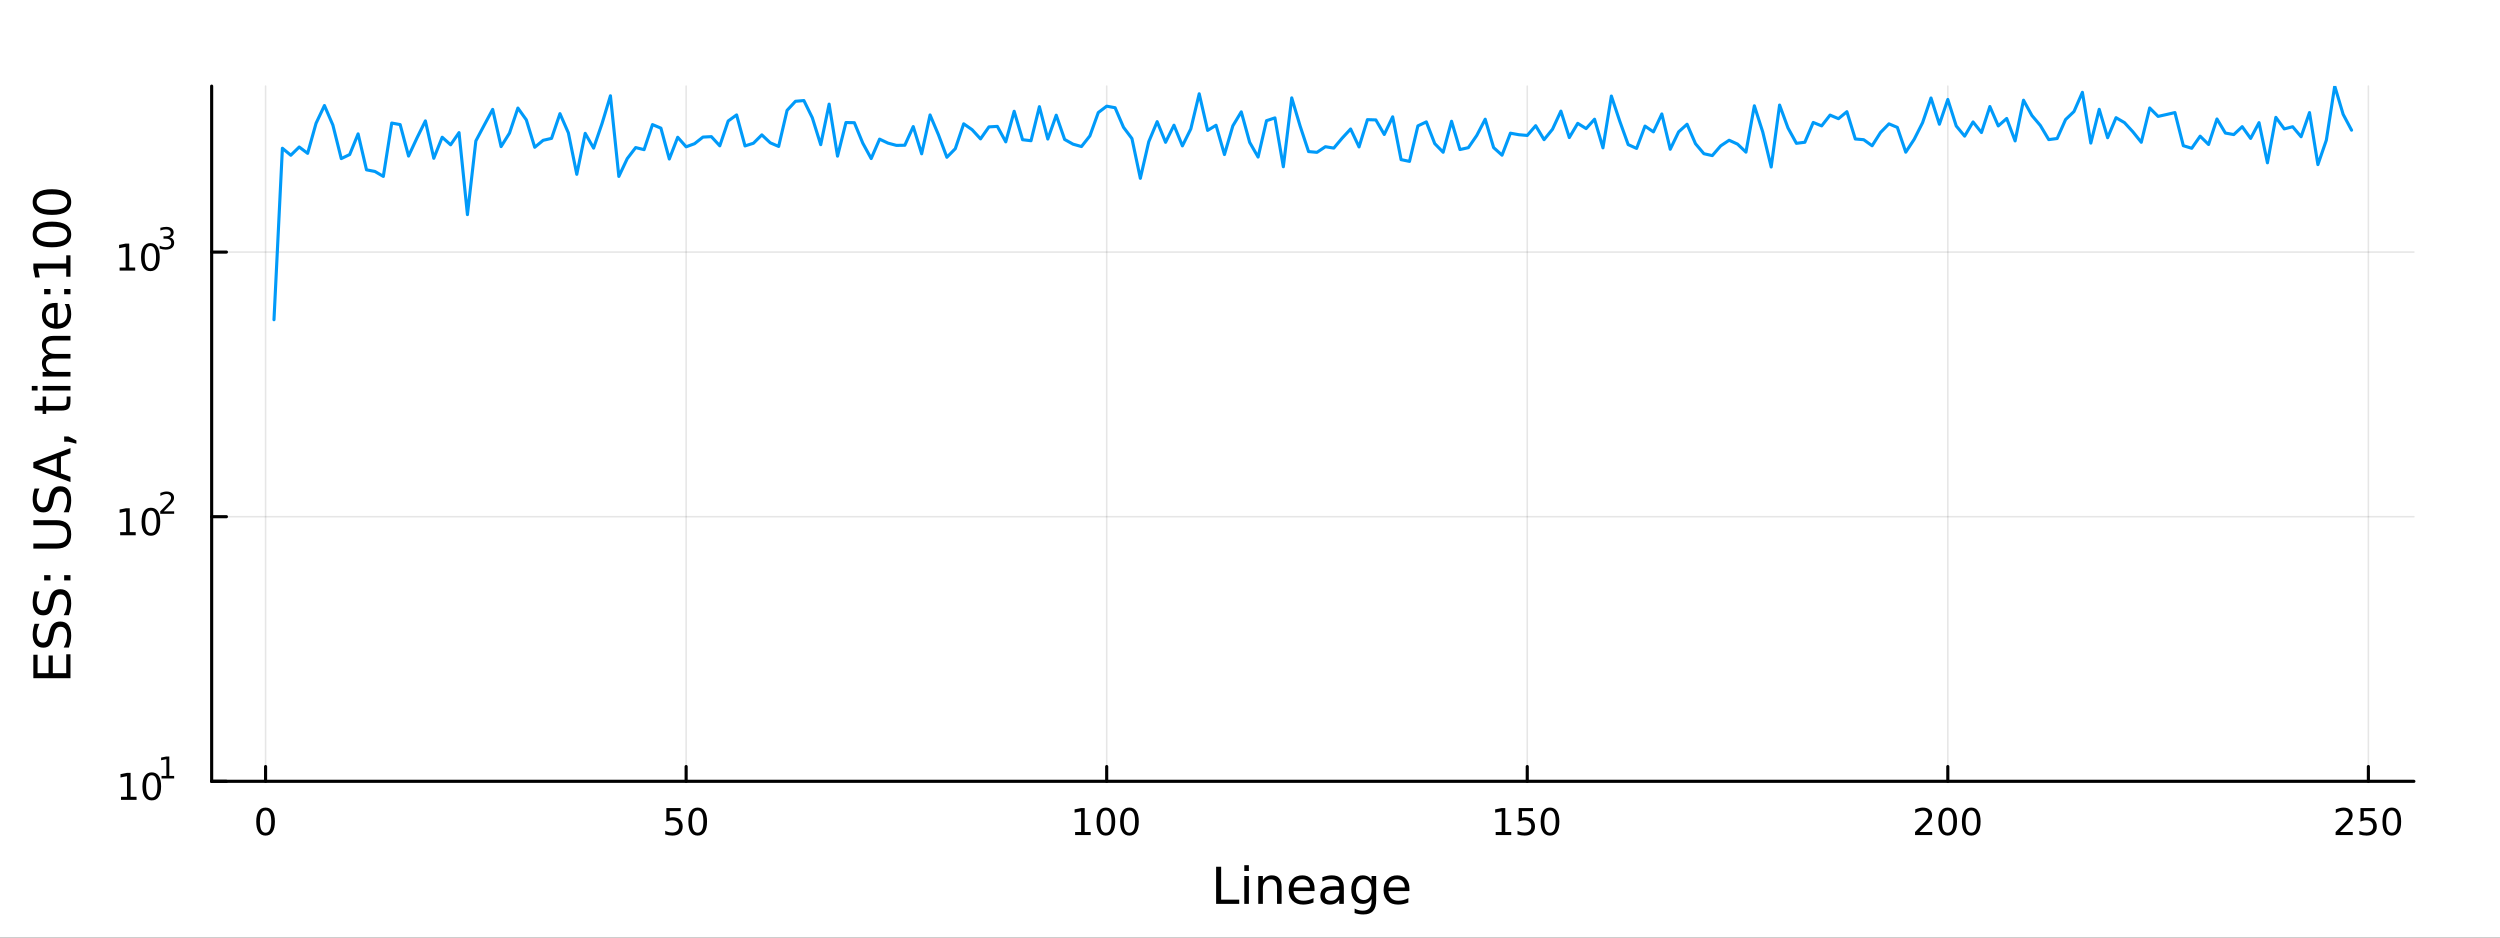 <?xml version="1.0" encoding="utf-8"?>
<svg xmlns="http://www.w3.org/2000/svg" xmlns:xlink="http://www.w3.org/1999/xlink" width="800" height="300" viewBox="0 0 3200 1200">
<rect x="0" y="0" width="3200" height="1200" fill="#333333" stroke="none"/>
<defs>
  <clipPath id="clip870">
    <rect x="0" y="0" width="3200" height="1200"/>
  </clipPath>
</defs>
<path clip-path="url(#clip870)" d="
M0 1200 L3200 1200 L3200 0 L0 0  Z
  " fill="#ffffff" fill-rule="evenodd" fill-opacity="1"/>
<defs>
  <clipPath id="clip871">
    <rect x="640" y="0" width="2241" height="1200"/>
  </clipPath>
</defs>
<path clip-path="url(#clip870)" d="
M270.918 1000.1 L3089.76 1000.1 L3089.76 110.236 L270.918 110.236  Z
  " fill="#ffffff" fill-rule="evenodd" fill-opacity="1"/>
<defs>
  <clipPath id="clip872">
    <rect x="270" y="110" width="2820" height="891"/>
  </clipPath>
</defs>
<polyline clip-path="url(#clip872)" style="stroke:#000000; stroke-linecap:round; stroke-linejoin:round; stroke-width:2; stroke-opacity:0.1; fill:none" points="
  339.93,1000.1 339.93,110.236 
  "/>
<polyline clip-path="url(#clip872)" style="stroke:#000000; stroke-linecap:round; stroke-linejoin:round; stroke-width:2; stroke-opacity:0.1; fill:none" points="
  878.248,1000.1 878.248,110.236 
  "/>
<polyline clip-path="url(#clip872)" style="stroke:#000000; stroke-linecap:round; stroke-linejoin:round; stroke-width:2; stroke-opacity:0.1; fill:none" points="
  1416.57,1000.1 1416.57,110.236 
  "/>
<polyline clip-path="url(#clip872)" style="stroke:#000000; stroke-linecap:round; stroke-linejoin:round; stroke-width:2; stroke-opacity:0.1; fill:none" points="
  1954.88,1000.1 1954.88,110.236 
  "/>
<polyline clip-path="url(#clip872)" style="stroke:#000000; stroke-linecap:round; stroke-linejoin:round; stroke-width:2; stroke-opacity:0.1; fill:none" points="
  2493.2,1000.1 2493.2,110.236 
  "/>
<polyline clip-path="url(#clip872)" style="stroke:#000000; stroke-linecap:round; stroke-linejoin:round; stroke-width:2; stroke-opacity:0.1; fill:none" points="
  3031.52,1000.1 3031.52,110.236 
  "/>
<polyline clip-path="url(#clip870)" style="stroke:#000000; stroke-linecap:round; stroke-linejoin:round; stroke-width:4; stroke-opacity:1; fill:none" points="
  270.918,1000.1 3089.76,1000.1 
  "/>
<polyline clip-path="url(#clip870)" style="stroke:#000000; stroke-linecap:round; stroke-linejoin:round; stroke-width:4; stroke-opacity:1; fill:none" points="
  339.93,1000.1 339.93,981.2 
  "/>
<polyline clip-path="url(#clip870)" style="stroke:#000000; stroke-linecap:round; stroke-linejoin:round; stroke-width:4; stroke-opacity:1; fill:none" points="
  878.248,1000.1 878.248,981.2 
  "/>
<polyline clip-path="url(#clip870)" style="stroke:#000000; stroke-linecap:round; stroke-linejoin:round; stroke-width:4; stroke-opacity:1; fill:none" points="
  1416.57,1000.1 1416.57,981.2 
  "/>
<polyline clip-path="url(#clip870)" style="stroke:#000000; stroke-linecap:round; stroke-linejoin:round; stroke-width:4; stroke-opacity:1; fill:none" points="
  1954.88,1000.1 1954.88,981.2 
  "/>
<polyline clip-path="url(#clip870)" style="stroke:#000000; stroke-linecap:round; stroke-linejoin:round; stroke-width:4; stroke-opacity:1; fill:none" points="
  2493.2,1000.1 2493.2,981.2 
  "/>
<polyline clip-path="url(#clip870)" style="stroke:#000000; stroke-linecap:round; stroke-linejoin:round; stroke-width:4; stroke-opacity:1; fill:none" points="
  3031.52,1000.1 3031.52,981.2 
  "/>
<path clip-path="url(#clip870)" d="M339.93 1037.42 Q336.319 1037.42 334.49 1040.98 Q332.685 1044.52 332.685 1051.65 Q332.685 1058.76 334.49 1062.32 Q336.319 1065.87 339.93 1065.87 Q343.564 1065.87 345.37 1062.32 Q347.198 1058.76 347.198 1051.65 Q347.198 1044.52 345.37 1040.98 Q343.564 1037.42 339.93 1037.42 M339.93 1033.71 Q345.74 1033.71 348.796 1038.32 Q351.874 1042.9 351.874 1051.65 Q351.874 1060.38 348.796 1064.99 Q345.74 1069.57 339.93 1069.57 Q334.12 1069.57 331.041 1064.99 Q327.986 1060.38 327.986 1051.65 Q327.986 1042.9 331.041 1038.32 Q334.12 1033.71 339.93 1033.71 Z" fill="#000000" fill-rule="evenodd" fill-opacity="1" /><path clip-path="url(#clip870)" d="M852.947 1034.34 L871.303 1034.34 L871.303 1038.27 L857.229 1038.27 L857.229 1046.75 Q858.248 1046.4 859.266 1046.24 Q860.285 1046.05 861.303 1046.05 Q867.09 1046.05 870.47 1049.22 Q873.849 1052.39 873.849 1057.81 Q873.849 1063.39 870.377 1066.49 Q866.905 1069.57 860.586 1069.57 Q858.41 1069.57 856.141 1069.2 Q853.896 1068.83 851.488 1068.09 L851.488 1063.39 Q853.572 1064.52 855.794 1065.08 Q858.016 1065.63 860.493 1065.63 Q864.498 1065.63 866.836 1063.53 Q869.173 1061.42 869.173 1057.81 Q869.173 1054.2 866.836 1052.09 Q864.498 1049.99 860.493 1049.99 Q858.618 1049.99 856.743 1050.4 Q854.891 1050.82 852.947 1051.7 L852.947 1034.34 Z" fill="#000000" fill-rule="evenodd" fill-opacity="1" /><path clip-path="url(#clip870)" d="M893.062 1037.42 Q889.451 1037.42 887.622 1040.98 Q885.817 1044.52 885.817 1051.65 Q885.817 1058.76 887.622 1062.32 Q889.451 1065.87 893.062 1065.87 Q896.696 1065.87 898.502 1062.32 Q900.331 1058.76 900.331 1051.65 Q900.331 1044.52 898.502 1040.98 Q896.696 1037.42 893.062 1037.42 M893.062 1033.71 Q898.872 1033.71 901.928 1038.32 Q905.007 1042.9 905.007 1051.65 Q905.007 1060.38 901.928 1064.99 Q898.872 1069.57 893.062 1069.57 Q887.252 1069.57 884.173 1064.99 Q881.118 1060.38 881.118 1051.65 Q881.118 1042.9 884.173 1038.32 Q887.252 1033.71 893.062 1033.71 Z" fill="#000000" fill-rule="evenodd" fill-opacity="1" /><path clip-path="url(#clip870)" d="M1376.17 1064.96 L1383.81 1064.96 L1383.81 1038.6 L1375.5 1040.26 L1375.5 1036 L1383.76 1034.34 L1388.44 1034.34 L1388.44 1064.96 L1396.08 1064.96 L1396.08 1068.9 L1376.17 1068.9 L1376.17 1064.96 Z" fill="#000000" fill-rule="evenodd" fill-opacity="1" /><path clip-path="url(#clip870)" d="M1415.52 1037.42 Q1411.91 1037.42 1410.08 1040.98 Q1408.28 1044.52 1408.28 1051.65 Q1408.28 1058.76 1410.08 1062.32 Q1411.91 1065.87 1415.52 1065.87 Q1419.16 1065.87 1420.96 1062.32 Q1422.79 1058.76 1422.79 1051.65 Q1422.79 1044.52 1420.96 1040.98 Q1419.16 1037.42 1415.52 1037.42 M1415.52 1033.71 Q1421.33 1033.71 1424.39 1038.32 Q1427.47 1042.9 1427.47 1051.65 Q1427.47 1060.38 1424.39 1064.99 Q1421.33 1069.57 1415.52 1069.57 Q1409.71 1069.57 1406.63 1064.99 Q1403.58 1060.38 1403.58 1051.65 Q1403.58 1042.9 1406.63 1038.32 Q1409.71 1033.71 1415.52 1033.71 Z" fill="#000000" fill-rule="evenodd" fill-opacity="1" /><path clip-path="url(#clip870)" d="M1445.69 1037.42 Q1442.07 1037.42 1440.25 1040.98 Q1438.44 1044.52 1438.44 1051.65 Q1438.44 1058.76 1440.25 1062.32 Q1442.07 1065.87 1445.69 1065.87 Q1449.32 1065.87 1451.13 1062.32 Q1452.95 1058.76 1452.95 1051.65 Q1452.95 1044.52 1451.13 1040.98 Q1449.32 1037.42 1445.69 1037.42 M1445.69 1033.71 Q1451.5 1033.71 1454.55 1038.32 Q1457.63 1042.9 1457.63 1051.65 Q1457.63 1060.38 1454.55 1064.99 Q1451.5 1069.57 1445.69 1069.57 Q1439.88 1069.57 1436.8 1064.99 Q1433.74 1060.38 1433.74 1051.65 Q1433.74 1042.9 1436.8 1038.32 Q1439.88 1033.71 1445.69 1033.71 Z" fill="#000000" fill-rule="evenodd" fill-opacity="1" /><path clip-path="url(#clip870)" d="M1914.49 1064.96 L1922.13 1064.96 L1922.13 1038.6 L1913.82 1040.26 L1913.82 1036 L1922.08 1034.34 L1926.76 1034.34 L1926.76 1064.96 L1934.4 1064.96 L1934.4 1068.9 L1914.49 1068.9 L1914.49 1064.96 Z" fill="#000000" fill-rule="evenodd" fill-opacity="1" /><path clip-path="url(#clip870)" d="M1943.89 1034.34 L1962.24 1034.34 L1962.24 1038.27 L1948.17 1038.27 L1948.17 1046.75 Q1949.19 1046.4 1950.21 1046.24 Q1951.23 1046.05 1952.24 1046.05 Q1958.03 1046.05 1961.41 1049.22 Q1964.79 1052.39 1964.79 1057.81 Q1964.79 1063.39 1961.32 1066.49 Q1957.85 1069.57 1951.53 1069.57 Q1949.35 1069.57 1947.08 1069.2 Q1944.84 1068.83 1942.43 1068.09 L1942.43 1063.39 Q1944.51 1064.52 1946.73 1065.08 Q1948.96 1065.63 1951.43 1065.63 Q1955.44 1065.63 1957.78 1063.53 Q1960.11 1061.42 1960.11 1057.81 Q1960.11 1054.2 1957.78 1052.09 Q1955.44 1049.99 1951.43 1049.99 Q1949.56 1049.99 1947.68 1050.4 Q1945.83 1050.82 1943.89 1051.7 L1943.89 1034.34 Z" fill="#000000" fill-rule="evenodd" fill-opacity="1" /><path clip-path="url(#clip870)" d="M1984 1037.42 Q1980.39 1037.42 1978.56 1040.98 Q1976.76 1044.52 1976.76 1051.65 Q1976.76 1058.76 1978.56 1062.32 Q1980.39 1065.87 1984 1065.87 Q1987.64 1065.87 1989.44 1062.32 Q1991.27 1058.76 1991.27 1051.65 Q1991.27 1044.52 1989.44 1040.98 Q1987.64 1037.42 1984 1037.42 M1984 1033.71 Q1989.81 1033.71 1992.87 1038.32 Q1995.95 1042.9 1995.95 1051.65 Q1995.95 1060.38 1992.87 1064.99 Q1989.81 1069.57 1984 1069.57 Q1978.19 1069.57 1975.11 1064.99 Q1972.06 1060.38 1972.06 1051.65 Q1972.06 1042.9 1975.11 1038.32 Q1978.19 1033.71 1984 1033.71 Z" fill="#000000" fill-rule="evenodd" fill-opacity="1" /><path clip-path="url(#clip870)" d="M2456.89 1064.96 L2473.21 1064.96 L2473.21 1068.9 L2451.27 1068.9 L2451.27 1064.96 Q2453.93 1062.21 2458.51 1057.58 Q2463.12 1052.93 2464.3 1051.58 Q2466.55 1049.06 2467.42 1047.32 Q2468.33 1045.56 2468.33 1043.87 Q2468.33 1041.12 2466.38 1039.38 Q2464.46 1037.65 2461.36 1037.65 Q2459.16 1037.65 2456.71 1038.41 Q2454.28 1039.18 2451.5 1040.73 L2451.5 1036 Q2454.32 1034.87 2456.78 1034.29 Q2459.23 1033.71 2461.27 1033.71 Q2466.64 1033.71 2469.83 1036.4 Q2473.03 1039.08 2473.03 1043.57 Q2473.03 1045.7 2472.22 1047.62 Q2471.43 1049.52 2469.32 1052.12 Q2468.74 1052.79 2465.64 1056 Q2462.54 1059.2 2456.89 1064.96 Z" fill="#000000" fill-rule="evenodd" fill-opacity="1" /><path clip-path="url(#clip870)" d="M2493.03 1037.42 Q2489.42 1037.42 2487.59 1040.98 Q2485.78 1044.52 2485.78 1051.65 Q2485.78 1058.76 2487.59 1062.32 Q2489.42 1065.87 2493.03 1065.87 Q2496.66 1065.87 2498.47 1062.32 Q2500.3 1058.76 2500.3 1051.65 Q2500.3 1044.52 2498.47 1040.98 Q2496.66 1037.42 2493.03 1037.42 M2493.03 1033.71 Q2498.84 1033.71 2501.89 1038.32 Q2504.97 1042.9 2504.97 1051.65 Q2504.97 1060.38 2501.89 1064.99 Q2498.84 1069.57 2493.03 1069.57 Q2487.22 1069.57 2484.14 1064.99 Q2481.08 1060.38 2481.08 1051.65 Q2481.08 1042.9 2484.14 1038.32 Q2487.22 1033.71 2493.03 1033.71 Z" fill="#000000" fill-rule="evenodd" fill-opacity="1" /><path clip-path="url(#clip870)" d="M2523.19 1037.42 Q2519.58 1037.42 2517.75 1040.98 Q2515.94 1044.52 2515.94 1051.65 Q2515.94 1058.76 2517.75 1062.32 Q2519.58 1065.87 2523.19 1065.87 Q2526.82 1065.87 2528.63 1062.32 Q2530.46 1058.76 2530.46 1051.65 Q2530.46 1044.52 2528.63 1040.98 Q2526.82 1037.42 2523.19 1037.42 M2523.19 1033.71 Q2529 1033.71 2532.05 1038.32 Q2535.13 1042.9 2535.13 1051.65 Q2535.13 1060.38 2532.05 1064.99 Q2529 1069.57 2523.19 1069.57 Q2517.38 1069.57 2514.3 1064.99 Q2511.24 1060.38 2511.24 1051.65 Q2511.24 1042.9 2514.3 1038.32 Q2517.38 1033.71 2523.19 1033.71 Z" fill="#000000" fill-rule="evenodd" fill-opacity="1" /><path clip-path="url(#clip870)" d="M2995.21 1064.96 L3011.53 1064.96 L3011.53 1068.9 L2989.59 1068.9 L2989.59 1064.96 Q2992.25 1062.21 2996.83 1057.58 Q3001.44 1052.93 3002.62 1051.58 Q3004.86 1049.06 3005.74 1047.32 Q3006.65 1045.56 3006.65 1043.87 Q3006.65 1041.12 3004.7 1039.38 Q3002.78 1037.65 2999.68 1037.65 Q2997.48 1037.65 2995.02 1038.41 Q2992.59 1039.18 2989.82 1040.73 L2989.82 1036 Q2992.64 1034.87 2995.09 1034.29 Q2997.55 1033.71 2999.59 1033.71 Q3004.96 1033.71 3008.15 1036.4 Q3011.34 1039.08 3011.34 1043.57 Q3011.34 1045.7 3010.53 1047.62 Q3009.75 1049.52 3007.64 1052.12 Q3007.06 1052.79 3003.96 1056 Q3000.86 1059.2 2995.21 1064.96 Z" fill="#000000" fill-rule="evenodd" fill-opacity="1" /><path clip-path="url(#clip870)" d="M3021.39 1034.34 L3039.75 1034.34 L3039.75 1038.27 L3025.67 1038.27 L3025.67 1046.75 Q3026.69 1046.4 3027.71 1046.24 Q3028.73 1046.05 3029.75 1046.05 Q3035.53 1046.05 3038.91 1049.22 Q3042.29 1052.39 3042.29 1057.81 Q3042.29 1063.39 3038.82 1066.49 Q3035.35 1069.57 3029.03 1069.57 Q3026.85 1069.57 3024.58 1069.2 Q3022.34 1068.83 3019.93 1068.09 L3019.93 1063.39 Q3022.02 1064.52 3024.24 1065.08 Q3026.46 1065.63 3028.94 1065.63 Q3032.94 1065.63 3035.28 1063.53 Q3037.62 1061.42 3037.62 1057.81 Q3037.62 1054.2 3035.28 1052.09 Q3032.94 1049.99 3028.94 1049.99 Q3027.06 1049.99 3025.19 1050.4 Q3023.33 1050.82 3021.39 1051.7 L3021.39 1034.34 Z" fill="#000000" fill-rule="evenodd" fill-opacity="1" /><path clip-path="url(#clip870)" d="M3061.51 1037.42 Q3057.89 1037.42 3056.07 1040.98 Q3054.26 1044.52 3054.26 1051.65 Q3054.26 1058.76 3056.07 1062.32 Q3057.89 1065.87 3061.51 1065.87 Q3065.14 1065.87 3066.95 1062.32 Q3068.77 1058.76 3068.77 1051.65 Q3068.77 1044.52 3066.95 1040.98 Q3065.14 1037.42 3061.51 1037.42 M3061.51 1033.71 Q3067.32 1033.71 3070.37 1038.32 Q3073.45 1042.9 3073.45 1051.65 Q3073.45 1060.38 3070.37 1064.99 Q3067.32 1069.57 3061.51 1069.57 Q3055.7 1069.57 3052.62 1064.99 Q3049.56 1060.38 3049.56 1051.65 Q3049.56 1042.9 3052.62 1038.32 Q3055.7 1033.71 3061.51 1033.71 Z" fill="#000000" fill-rule="evenodd" fill-opacity="1" /><path clip-path="url(#clip870)" d="M1556.64 1109.44 L1563.07 1109.44 L1563.07 1151.55 L1586.21 1151.55 L1586.21 1156.96 L1556.64 1156.96 L1556.64 1109.44 Z" fill="#000000" fill-rule="evenodd" fill-opacity="1" /><path clip-path="url(#clip870)" d="M1592.7 1121.31 L1598.56 1121.31 L1598.56 1156.96 L1592.7 1156.96 L1592.7 1121.31 M1592.7 1107.44 L1598.56 1107.44 L1598.56 1114.85 L1592.7 1114.85 L1592.7 1107.44 Z" fill="#000000" fill-rule="evenodd" fill-opacity="1" /><path clip-path="url(#clip870)" d="M1640.44 1135.45 L1640.44 1156.96 L1634.59 1156.96 L1634.59 1135.64 Q1634.59 1130.58 1632.61 1128.06 Q1630.64 1125.55 1626.69 1125.55 Q1621.95 1125.55 1619.21 1128.57 Q1616.48 1131.59 1616.48 1136.81 L1616.48 1156.96 L1610.59 1156.96 L1610.59 1121.31 L1616.48 1121.31 L1616.48 1126.85 Q1618.58 1123.64 1621.41 1122.05 Q1624.27 1120.45 1628 1120.45 Q1634.14 1120.45 1637.29 1124.27 Q1640.44 1128.06 1640.44 1135.45 Z" fill="#000000" fill-rule="evenodd" fill-opacity="1" /><path clip-path="url(#clip870)" d="M1682.62 1137.67 L1682.62 1140.54 L1655.69 1140.54 Q1656.07 1146.59 1659.32 1149.77 Q1662.6 1152.92 1668.42 1152.92 Q1671.79 1152.92 1674.95 1152.09 Q1678.13 1151.26 1681.25 1149.61 L1681.25 1155.15 Q1678.1 1156.48 1674.79 1157.18 Q1671.48 1157.88 1668.07 1157.88 Q1659.54 1157.88 1654.54 1152.92 Q1649.58 1147.95 1649.58 1139.49 Q1649.58 1130.74 1654.29 1125.61 Q1659.03 1120.45 1667.05 1120.45 Q1674.25 1120.45 1678.42 1125.1 Q1682.62 1129.72 1682.62 1137.67 M1676.76 1135.95 Q1676.7 1131.15 1674.05 1128.28 Q1671.44 1125.42 1667.12 1125.42 Q1662.21 1125.42 1659.25 1128.19 Q1656.33 1130.96 1655.88 1135.99 L1676.76 1135.95 Z" fill="#000000" fill-rule="evenodd" fill-opacity="1" /><path clip-path="url(#clip870)" d="M1708.43 1139.04 Q1701.33 1139.04 1698.59 1140.67 Q1695.86 1142.29 1695.86 1146.2 Q1695.86 1149.32 1697.89 1151.17 Q1699.96 1152.98 1703.5 1152.98 Q1708.37 1152.98 1711.29 1149.55 Q1714.25 1146.08 1714.25 1140.35 L1714.25 1139.04 L1708.43 1139.04 M1720.11 1136.62 L1720.11 1156.96 L1714.25 1156.96 L1714.25 1151.55 Q1712.25 1154.8 1709.26 1156.36 Q1706.27 1157.88 1701.94 1157.88 Q1696.46 1157.88 1693.22 1154.83 Q1690 1151.74 1690 1146.59 Q1690 1140.57 1694.01 1137.51 Q1698.05 1134.46 1706.04 1134.46 L1714.25 1134.46 L1714.25 1133.89 Q1714.25 1129.84 1711.58 1127.65 Q1708.94 1125.42 1704.13 1125.42 Q1701.08 1125.42 1698.18 1126.15 Q1695.28 1126.88 1692.61 1128.35 L1692.61 1122.94 Q1695.83 1121.7 1698.85 1121.09 Q1701.87 1120.45 1704.74 1120.45 Q1712.47 1120.45 1716.29 1124.46 Q1720.11 1128.48 1720.11 1136.62 Z" fill="#000000" fill-rule="evenodd" fill-opacity="1" /><path clip-path="url(#clip870)" d="M1755.63 1138.72 Q1755.63 1132.36 1752.99 1128.86 Q1750.38 1125.36 1745.64 1125.36 Q1740.93 1125.36 1738.28 1128.86 Q1735.67 1132.36 1735.67 1138.72 Q1735.67 1145.06 1738.28 1148.56 Q1740.93 1152.06 1745.64 1152.06 Q1750.38 1152.06 1752.99 1148.56 Q1755.63 1145.06 1755.63 1138.72 M1761.49 1152.54 Q1761.49 1161.64 1757.45 1166.06 Q1753.4 1170.52 1745.06 1170.52 Q1741.98 1170.52 1739.24 1170.04 Q1736.5 1169.6 1733.92 1168.64 L1733.92 1162.95 Q1736.5 1164.35 1739.02 1165.01 Q1741.53 1165.68 1744.14 1165.68 Q1749.9 1165.68 1752.77 1162.66 Q1755.63 1159.67 1755.63 1153.59 L1755.63 1150.69 Q1753.82 1153.84 1750.98 1155.4 Q1748.15 1156.96 1744.2 1156.96 Q1737.65 1156.96 1733.64 1151.96 Q1729.63 1146.97 1729.63 1138.72 Q1729.63 1130.45 1733.64 1125.45 Q1737.65 1120.45 1744.2 1120.45 Q1748.15 1120.45 1750.98 1122.01 Q1753.82 1123.57 1755.63 1126.72 L1755.63 1121.31 L1761.49 1121.31 L1761.49 1152.54 Z" fill="#000000" fill-rule="evenodd" fill-opacity="1" /><path clip-path="url(#clip870)" d="M1804.04 1137.67 L1804.04 1140.54 L1777.12 1140.54 Q1777.5 1146.59 1780.74 1149.77 Q1784.02 1152.92 1789.85 1152.92 Q1793.22 1152.92 1796.37 1152.09 Q1799.55 1151.26 1802.67 1149.61 L1802.67 1155.15 Q1799.52 1156.48 1796.21 1157.18 Q1792.9 1157.88 1789.5 1157.88 Q1780.97 1157.88 1775.97 1152.92 Q1771 1147.95 1771 1139.49 Q1771 1130.74 1775.71 1125.61 Q1780.46 1120.45 1788.48 1120.45 Q1795.67 1120.45 1799.84 1125.1 Q1804.04 1129.72 1804.04 1137.67 M1798.19 1135.95 Q1798.12 1131.15 1795.48 1128.28 Q1792.87 1125.42 1788.54 1125.42 Q1783.64 1125.42 1780.68 1128.19 Q1777.75 1130.96 1777.31 1135.99 L1798.19 1135.95 Z" fill="#000000" fill-rule="evenodd" fill-opacity="1" /><polyline clip-path="url(#clip872)" style="stroke:#000000; stroke-linecap:round; stroke-linejoin:round; stroke-width:2; stroke-opacity:0.1; fill:none" points="
  270.918,1000.1 3089.76,1000.1 
  "/>
<polyline clip-path="url(#clip872)" style="stroke:#000000; stroke-linecap:round; stroke-linejoin:round; stroke-width:2; stroke-opacity:0.1; fill:none" points="
  270.918,661.376 3089.76,661.376 
  "/>
<polyline clip-path="url(#clip872)" style="stroke:#000000; stroke-linecap:round; stroke-linejoin:round; stroke-width:2; stroke-opacity:0.1; fill:none" points="
  270.918,322.654 3089.76,322.654 
  "/>
<polyline clip-path="url(#clip870)" style="stroke:#000000; stroke-linecap:round; stroke-linejoin:round; stroke-width:4; stroke-opacity:1; fill:none" points="
  270.918,1000.1 270.918,110.236 
  "/>
<polyline clip-path="url(#clip870)" style="stroke:#000000; stroke-linecap:round; stroke-linejoin:round; stroke-width:4; stroke-opacity:1; fill:none" points="
  270.918,1000.1 289.815,1000.1 
  "/>
<polyline clip-path="url(#clip870)" style="stroke:#000000; stroke-linecap:round; stroke-linejoin:round; stroke-width:4; stroke-opacity:1; fill:none" points="
  270.918,661.376 289.815,661.376 
  "/>
<polyline clip-path="url(#clip870)" style="stroke:#000000; stroke-linecap:round; stroke-linejoin:round; stroke-width:4; stroke-opacity:1; fill:none" points="
  270.918,322.654 289.815,322.654 
  "/>
<path clip-path="url(#clip870)" d="M154.902 1019.89 L162.54 1019.89 L162.54 993.525 L154.23 995.191 L154.23 990.932 L162.494 989.265 L167.17 989.265 L167.17 1019.89 L174.809 1019.89 L174.809 1023.83 L154.902 1023.83 L154.902 1019.89 Z" fill="#000000" fill-rule="evenodd" fill-opacity="1" /><path clip-path="url(#clip870)" d="M194.253 992.344 Q190.642 992.344 188.813 995.909 Q187.008 999.45 187.008 1006.58 Q187.008 1013.69 188.813 1017.25 Q190.642 1020.79 194.253 1020.79 Q197.887 1020.79 199.693 1017.25 Q201.522 1013.69 201.522 1006.58 Q201.522 999.45 199.693 995.909 Q197.887 992.344 194.253 992.344 M194.253 988.64 Q200.063 988.64 203.119 993.247 Q206.198 997.83 206.198 1006.58 Q206.198 1015.31 203.119 1019.91 Q200.063 1024.5 194.253 1024.5 Q188.443 1024.5 185.364 1019.91 Q182.309 1015.31 182.309 1006.58 Q182.309 997.83 185.364 993.247 Q188.443 988.64 194.253 988.64 Z" fill="#000000" fill-rule="evenodd" fill-opacity="1" /><path clip-path="url(#clip870)" d="M206.743 993.218 L212.95 993.218 L212.95 971.796 L206.198 973.15 L206.198 969.689 L212.912 968.335 L216.711 968.335 L216.711 993.218 L222.918 993.218 L222.918 996.415 L206.743 996.415 L206.743 993.218 Z" fill="#000000" fill-rule="evenodd" fill-opacity="1" /><path clip-path="url(#clip870)" d="M153.792 681.168 L161.431 681.168 L161.431 654.803 L153.121 656.47 L153.121 652.21 L161.384 650.544 L166.06 650.544 L166.06 681.168 L173.699 681.168 L173.699 685.104 L153.792 685.104 L153.792 681.168 Z" fill="#000000" fill-rule="evenodd" fill-opacity="1" /><path clip-path="url(#clip870)" d="M193.143 653.622 Q189.532 653.622 187.704 657.187 Q185.898 660.729 185.898 667.858 Q185.898 674.965 187.704 678.53 Q189.532 682.071 193.143 682.071 Q196.778 682.071 198.583 678.53 Q200.412 674.965 200.412 667.858 Q200.412 660.729 198.583 657.187 Q196.778 653.622 193.143 653.622 M193.143 649.919 Q198.954 649.919 202.009 654.525 Q205.088 659.108 205.088 667.858 Q205.088 676.585 202.009 681.192 Q198.954 685.775 193.143 685.775 Q187.333 685.775 184.255 681.192 Q181.199 676.585 181.199 667.858 Q181.199 659.108 184.255 654.525 Q187.333 649.919 193.143 649.919 Z" fill="#000000" fill-rule="evenodd" fill-opacity="1" /><path clip-path="url(#clip870)" d="M209.658 654.496 L222.918 654.496 L222.918 657.693 L205.088 657.693 L205.088 654.496 Q207.251 652.258 210.975 648.496 Q214.717 644.716 215.677 643.625 Q217.501 641.575 218.216 640.164 Q218.949 638.735 218.949 637.362 Q218.949 635.124 217.369 633.713 Q215.808 632.303 213.288 632.303 Q211.501 632.303 209.508 632.923 Q207.533 633.544 205.276 634.804 L205.276 630.967 Q207.57 630.046 209.564 629.576 Q211.558 629.105 213.213 629.105 Q217.576 629.105 220.172 631.287 Q222.767 633.469 222.767 637.118 Q222.767 638.848 222.109 640.409 Q221.469 641.951 219.758 644.058 Q219.288 644.603 216.767 647.217 Q214.247 649.813 209.658 654.496 Z" fill="#000000" fill-rule="evenodd" fill-opacity="1" /><path clip-path="url(#clip870)" d="M153.134 342.447 L160.772 342.447 L160.772 316.081 L152.462 317.748 L152.462 313.489 L160.726 311.822 L165.402 311.822 L165.402 342.447 L173.041 342.447 L173.041 346.382 L153.134 346.382 L153.134 342.447 Z" fill="#000000" fill-rule="evenodd" fill-opacity="1" /><path clip-path="url(#clip870)" d="M192.485 314.901 Q188.874 314.901 187.045 318.465 Q185.24 322.007 185.24 329.137 Q185.24 336.243 187.045 339.808 Q188.874 343.35 192.485 343.35 Q196.119 343.35 197.925 339.808 Q199.754 336.243 199.754 329.137 Q199.754 322.007 197.925 318.465 Q196.119 314.901 192.485 314.901 M192.485 311.197 Q198.295 311.197 201.351 315.803 Q204.43 320.387 204.43 329.137 Q204.43 337.864 201.351 342.47 Q198.295 347.053 192.485 347.053 Q186.675 347.053 183.596 342.47 Q180.541 337.864 180.541 329.137 Q180.541 320.387 183.596 315.803 Q186.675 311.197 192.485 311.197 Z" fill="#000000" fill-rule="evenodd" fill-opacity="1" /><path clip-path="url(#clip870)" d="M217.125 303.831 Q219.852 304.414 221.375 306.258 Q222.918 308.101 222.918 310.809 Q222.918 314.966 220.059 317.241 Q217.2 319.517 211.934 319.517 Q210.166 319.517 208.285 319.16 Q206.423 318.821 204.43 318.125 L204.43 314.458 Q206.009 315.379 207.89 315.85 Q209.771 316.32 211.821 316.32 Q215.395 316.32 217.256 314.909 Q219.137 313.499 219.137 310.809 Q219.137 308.326 217.388 306.935 Q215.658 305.524 212.555 305.524 L209.282 305.524 L209.282 302.402 L212.705 302.402 Q215.507 302.402 216.993 301.292 Q218.479 300.164 218.479 298.057 Q218.479 295.894 216.937 294.747 Q215.413 293.581 212.555 293.581 Q210.994 293.581 209.207 293.92 Q207.42 294.258 205.276 294.973 L205.276 291.587 Q207.439 290.986 209.32 290.685 Q211.219 290.384 212.893 290.384 Q217.219 290.384 219.739 292.359 Q222.259 294.315 222.259 297.662 Q222.259 299.995 220.924 301.612 Q219.589 303.211 217.125 303.831 Z" fill="#000000" fill-rule="evenodd" fill-opacity="1" /><path clip-path="url(#clip870)" d="M42.686 868.105 L42.686 838.059 L48.097 838.059 L48.097 861.676 L62.165 861.676 L62.165 839.046 L67.576 839.046 L67.576 861.676 L84.795 861.676 L84.795 837.486 L90.206 837.486 L90.206 868.105 L42.686 868.105 Z" fill="#000000" fill-rule="evenodd" fill-opacity="1" /><path clip-path="url(#clip870)" d="M44.246 798.432 L50.516 798.432 Q48.766 802.093 47.906 805.339 Q47.047 808.586 47.047 811.609 Q47.047 816.861 49.084 819.726 Q51.121 822.558 54.877 822.558 Q58.028 822.558 59.651 820.681 Q61.242 818.771 62.229 813.487 L63.025 809.604 Q64.393 802.411 67.863 799.005 Q71.3 795.568 77.093 795.568 Q84 795.568 87.564 800.215 Q91.129 804.83 91.129 813.774 Q91.129 817.148 90.365 820.967 Q89.602 824.755 88.106 828.829 L81.485 828.829 Q83.681 824.914 84.795 821.158 Q85.909 817.402 85.909 813.774 Q85.909 808.267 83.745 805.276 Q81.581 802.284 77.57 802.284 Q74.069 802.284 72.096 804.448 Q70.123 806.581 69.136 811.482 L68.372 815.397 Q66.94 822.59 63.884 825.805 Q60.828 829.02 55.386 829.02 Q49.084 829.02 45.455 824.596 Q41.827 820.14 41.827 812.342 Q41.827 809 42.432 805.53 Q43.036 802.061 44.246 798.432 Z" fill="#000000" fill-rule="evenodd" fill-opacity="1" /><path clip-path="url(#clip870)" d="M44.246 757.055 L50.516 757.055 Q48.766 760.716 47.906 763.962 Q47.047 767.209 47.047 770.232 Q47.047 775.484 49.084 778.349 Q51.121 781.181 54.877 781.181 Q58.028 781.181 59.651 779.303 Q61.242 777.394 62.229 772.11 L63.025 768.227 Q64.393 761.034 67.863 757.628 Q71.3 754.191 77.093 754.191 Q84 754.191 87.564 758.838 Q91.129 763.453 91.129 772.397 Q91.129 775.771 90.365 779.59 Q89.602 783.378 88.106 787.452 L81.485 787.452 Q83.681 783.537 84.795 779.781 Q85.909 776.025 85.909 772.397 Q85.909 766.89 83.745 763.898 Q81.581 760.907 77.57 760.907 Q74.069 760.907 72.096 763.071 Q70.123 765.203 69.136 770.105 L68.372 774.02 Q66.94 781.213 63.884 784.428 Q60.828 787.643 55.386 787.643 Q49.084 787.643 45.455 783.218 Q41.827 778.762 41.827 770.964 Q41.827 767.622 42.432 764.153 Q43.036 760.684 44.246 757.055 Z" fill="#000000" fill-rule="evenodd" fill-opacity="1" /><path clip-path="url(#clip870)" d="M82.122 742.923 L82.122 736.208 L90.206 736.208 L90.206 742.923 L82.122 742.923 M56.5 742.923 L56.5 736.208 L64.584 736.208 L64.584 742.923 L56.5 742.923 Z" fill="#000000" fill-rule="evenodd" fill-opacity="1" /><path clip-path="url(#clip870)" d="M42.686 702.215 L42.686 695.754 L71.555 695.754 Q79.194 695.754 82.567 692.985 Q85.909 690.215 85.909 684.009 Q85.909 677.834 82.567 675.065 Q79.194 672.296 71.555 672.296 L42.686 672.296 L42.686 665.835 L72.35 665.835 Q81.644 665.835 86.387 670.45 Q91.129 675.033 91.129 684.009 Q91.129 693.016 86.387 697.631 Q81.644 702.215 72.35 702.215 L42.686 702.215 Z" fill="#000000" fill-rule="evenodd" fill-opacity="1" /><path clip-path="url(#clip870)" d="M44.246 625.285 L50.516 625.285 Q48.766 628.946 47.906 632.192 Q47.047 635.439 47.047 638.462 Q47.047 643.714 49.084 646.579 Q51.121 649.411 54.877 649.411 Q58.028 649.411 59.651 647.533 Q61.242 645.624 62.229 640.34 L63.025 636.457 Q64.393 629.264 67.863 625.858 Q71.3 622.421 77.093 622.421 Q84 622.421 87.564 627.068 Q91.129 631.683 91.129 640.627 Q91.129 644 90.365 647.82 Q89.602 651.607 88.106 655.681 L81.485 655.681 Q83.681 651.767 84.795 648.011 Q85.909 644.255 85.909 640.627 Q85.909 635.12 83.745 632.128 Q81.581 629.136 77.57 629.136 Q74.069 629.136 72.096 631.301 Q70.123 633.433 69.136 638.335 L68.372 642.25 Q66.94 649.443 63.884 652.658 Q60.828 655.872 55.386 655.872 Q49.084 655.872 45.455 651.448 Q41.827 646.992 41.827 639.194 Q41.827 635.852 42.432 632.383 Q43.036 628.914 44.246 625.285 Z" fill="#000000" fill-rule="evenodd" fill-opacity="1" /><path clip-path="url(#clip870)" d="M49.02 595.303 L72.669 604.024 L72.669 586.55 L49.02 595.303 M42.686 598.931 L42.686 591.642 L90.206 573.532 L90.206 580.216 L78.016 584.545 L78.016 605.965 L90.206 610.294 L90.206 617.073 L42.686 598.931 Z" fill="#000000" fill-rule="evenodd" fill-opacity="1" /><path clip-path="url(#clip870)" d="M82.122 565.352 L82.122 558.636 L87.596 558.636 L97.781 563.856 L97.781 567.962 L87.596 565.352 L82.122 565.352 Z" fill="#000000" fill-rule="evenodd" fill-opacity="1" /><path clip-path="url(#clip870)" d="M44.437 519.614 L54.558 519.614 L54.558 507.551 L59.11 507.551 L59.11 519.614 L78.462 519.614 Q82.822 519.614 84.063 518.437 Q85.305 517.227 85.305 513.567 L85.305 507.551 L90.206 507.551 L90.206 513.567 Q90.206 520.347 87.692 522.925 Q85.145 525.503 78.462 525.503 L59.11 525.503 L59.11 529.8 L54.558 529.8 L54.558 525.503 L44.437 525.503 L44.437 519.614 Z" fill="#000000" fill-rule="evenodd" fill-opacity="1" /><path clip-path="url(#clip870)" d="M54.558 499.849 L54.558 493.993 L90.206 493.993 L90.206 499.849 L54.558 499.849 M40.681 499.849 L40.681 493.993 L48.097 493.993 L48.097 499.849 L40.681 499.849 Z" fill="#000000" fill-rule="evenodd" fill-opacity="1" /><path clip-path="url(#clip870)" d="M61.401 453.984 Q57.455 451.788 55.577 448.732 Q53.699 445.677 53.699 441.539 Q53.699 435.969 57.614 432.945 Q61.497 429.922 68.69 429.922 L90.206 429.922 L90.206 435.81 L68.881 435.81 Q63.757 435.81 61.274 437.624 Q58.791 439.438 58.791 443.162 Q58.791 447.714 61.815 450.356 Q64.839 452.997 70.059 452.997 L90.206 452.997 L90.206 458.886 L68.881 458.886 Q63.725 458.886 61.274 460.7 Q58.791 462.514 58.791 466.302 Q58.791 470.79 61.847 473.431 Q64.871 476.073 70.059 476.073 L90.206 476.073 L90.206 481.961 L54.558 481.961 L54.558 476.073 L60.096 476.073 Q56.818 474.068 55.259 471.267 Q53.699 468.466 53.699 464.615 Q53.699 460.732 55.672 458.026 Q57.646 455.289 61.401 453.984 Z" fill="#000000" fill-rule="evenodd" fill-opacity="1" /><path clip-path="url(#clip870)" d="M70.918 387.749 L73.783 387.749 L73.783 414.676 Q79.83 414.294 83.013 411.047 Q86.164 407.769 86.164 401.944 Q86.164 398.571 85.337 395.42 Q84.509 392.237 82.854 389.118 L88.392 389.118 Q89.729 392.269 90.429 395.579 Q91.129 398.889 91.129 402.295 Q91.129 410.825 86.164 415.822 Q81.199 420.787 72.732 420.787 Q63.98 420.787 58.855 416.076 Q53.699 411.334 53.699 403.313 Q53.699 396.12 58.346 391.95 Q62.961 387.749 70.918 387.749 M69.2 393.605 Q64.393 393.669 61.529 396.311 Q58.664 398.921 58.664 403.249 Q58.664 408.151 61.433 411.111 Q64.202 414.039 69.231 414.485 L69.2 393.605 Z" fill="#000000" fill-rule="evenodd" fill-opacity="1" /><path clip-path="url(#clip870)" d="M82.122 376.641 L82.122 369.925 L90.206 369.925 L90.206 376.641 L82.122 376.641 M56.5 376.641 L56.5 369.925 L64.584 369.925 L64.584 376.641 L56.5 376.641 Z" fill="#000000" fill-rule="evenodd" fill-opacity="1" /><path clip-path="url(#clip870)" d="M84.795 354.233 L84.795 343.73 L48.543 343.73 L50.834 355.156 L44.978 355.156 L42.686 343.794 L42.686 337.364 L84.795 337.364 L84.795 326.861 L90.206 326.861 L90.206 354.233 L84.795 354.233 Z" fill="#000000" fill-rule="evenodd" fill-opacity="1" /><path clip-path="url(#clip870)" d="M46.919 300.125 Q46.919 305.09 51.821 307.605 Q56.691 310.087 66.494 310.087 Q76.265 310.087 81.167 307.605 Q86.037 305.09 86.037 300.125 Q86.037 295.128 81.167 292.645 Q76.265 290.131 66.494 290.131 Q56.691 290.131 51.821 292.645 Q46.919 295.128 46.919 300.125 M41.827 300.125 Q41.827 292.136 48.161 287.935 Q54.463 283.701 66.494 283.701 Q78.493 283.701 84.827 287.935 Q91.129 292.136 91.129 300.125 Q91.129 308.114 84.827 312.347 Q78.493 316.548 66.494 316.548 Q54.463 316.548 48.161 312.347 Q41.827 308.114 41.827 300.125 Z" fill="#000000" fill-rule="evenodd" fill-opacity="1" /><path clip-path="url(#clip870)" d="M46.919 258.652 Q46.919 263.618 51.821 266.132 Q56.691 268.615 66.494 268.615 Q76.265 268.615 81.167 266.132 Q86.037 263.618 86.037 258.652 Q86.037 253.655 81.167 251.173 Q76.265 248.658 66.494 248.658 Q56.691 248.658 51.821 251.173 Q46.919 253.655 46.919 258.652 M41.827 258.652 Q41.827 250.663 48.161 246.462 Q54.463 242.229 66.494 242.229 Q78.493 242.229 84.827 246.462 Q91.129 250.663 91.129 258.652 Q91.129 266.641 84.827 270.875 Q78.493 275.076 66.494 275.076 Q54.463 275.076 48.161 270.875 Q41.827 266.641 41.827 258.652 Z" fill="#000000" fill-rule="evenodd" fill-opacity="1" /><polyline clip-path="url(#clip872)" style="stroke:#009af9; stroke-linecap:round; stroke-linejoin:round; stroke-width:4; stroke-opacity:1; fill:none" points="
  350.696,409.241 361.463,189.769 372.229,198.703 382.995,188.187 393.762,196.273 404.528,157.834 415.294,135.078 426.061,160.056 436.827,203.001 447.593,197.81 
  458.36,171.367 469.126,217.374 479.893,219.463 490.659,225.8 501.425,157.498 512.192,159.475 522.958,199.76 533.724,176.594 544.491,154.748 555.257,202.602 
  566.023,175.672 576.79,185.326 587.556,169.753 598.322,274.701 609.089,180.387 619.855,160.078 630.621,140.025 641.388,187.635 652.154,170.38 662.92,138.308 
  673.687,153.419 684.453,188.502 695.22,179.605 705.986,177.118 716.752,145.474 727.519,170.098 738.285,223.103 749.051,170.697 759.818,189.567 770.584,158.144 
  781.35,122.596 792.117,225.804 802.883,203.023 813.649,188.884 824.416,191.548 835.182,159.49 845.948,164.011 856.715,203.508 867.481,175.706 878.248,187.908 
  889.014,183.938 899.78,175.467 910.547,174.909 921.313,186.649 932.079,154.865 942.846,147.092 953.612,186.777 964.378,183.357 975.145,172.635 985.911,182.788 
  996.677,187.432 1007.44,141.302 1018.21,129.647 1028.98,128.709 1039.74,150.682 1050.51,185.179 1061.28,133.29 1072.04,199.859 1082.81,156.859 1093.57,157.051 
  1104.34,183.208 1115.11,202.951 1125.87,178.087 1136.64,183.199 1147.41,186.089 1158.17,185.897 1168.94,162.021 1179.71,196.86 1190.47,147.134 1201.24,172.554 
  1212,201.315 1222.77,190.334 1233.54,158.487 1244.3,166.018 1255.07,177.774 1265.84,162.42 1276.6,161.783 1287.37,181.575 1298.14,142.443 1308.9,178.829 
  1319.67,180.128 1330.43,136.542 1341.2,177.963 1351.97,147.443 1362.73,178.484 1373.5,184.544 1384.27,187.572 1395.03,173.943 1405.8,144.08 1416.57,135.904 
  1427.33,137.89 1438.1,162.965 1448.86,177.318 1459.63,228.218 1470.4,181.404 1481.16,155.707 1491.93,182.138 1502.7,160.273 1513.46,186.717 1524.23,165 
  1534.99,120.05 1545.76,166.916 1556.53,160.344 1567.29,197.815 1578.06,161.074 1588.83,143.172 1599.59,182.239 1610.36,201.017 1621.13,154.502 1631.89,150.906 
  1642.66,213.426 1653.42,125.281 1664.19,161.477 1674.96,194.005 1685.72,194.985 1696.49,187.791 1707.26,189.559 1718.02,176.769 1728.79,165.122 1739.56,188.076 
  1750.32,153.163 1761.09,153.492 1771.85,172.128 1782.62,149.544 1793.39,204.333 1804.15,206.559 1814.92,161.133 1825.69,156.016 1836.45,183.794 1847.22,194.888 
  1857.99,155.219 1868.75,191.409 1879.52,189.009 1890.28,173.313 1901.05,152.602 1911.82,188.937 1922.58,198.638 1933.35,170.481 1944.12,172.434 1954.88,173.363 
  1965.65,160.893 1976.42,178.761 1987.18,165.472 1997.95,142.232 2008.71,176.071 2019.48,157.895 2030.25,164.574 2041.01,152.598 2051.78,189.221 2062.55,122.931 
  2073.31,155.196 2084.08,185.079 2094.85,189.982 2105.61,161.411 2116.38,168.781 2127.14,145.871 2137.91,191.031 2148.68,168.769 2159.44,159.034 2170.21,183.921 
  2180.98,196.749 2191.74,199.163 2202.51,186.679 2213.28,179.522 2224.04,184.436 2234.81,194.735 2245.57,135.412 2256.34,169.059 2267.11,213.756 2277.87,134.484 
  2288.64,163.815 2299.41,183.455 2310.17,182.097 2320.94,156.767 2331.7,161.122 2342.47,147.333 2353.24,151.918 2364,142.972 2374.77,177.878 2385.54,178.83 
  2396.3,186.566 2407.07,169.579 2417.84,158.518 2428.6,163.069 2439.37,194.774 2450.13,178.346 2460.9,157.003 2471.67,125.437 2482.43,158.999 2493.2,127.328 
  2503.97,161.223 2514.73,174.238 2525.5,156.086 2536.27,169.632 2547.03,136.356 2557.8,161.177 2568.56,151.644 2579.33,180.349 2590.1,128.276 2600.86,147.871 
  2611.63,160.604 2622.4,178.696 2633.16,177.28 2643.93,153.055 2654.7,142.744 2665.46,118.192 2676.23,183.155 2686.99,139.924 2697.76,176.285 2708.53,150.662 
  2719.29,156.936 2730.06,168.672 2740.83,182.124 2751.59,138.198 2762.36,148.992 2773.13,146.578 2783.89,144.088 2794.66,186.5 2805.42,189.783 2816.19,174.306 
  2826.96,184.945 2837.72,152.304 2848.49,170.326 2859.26,172.25 2870.02,162.133 2880.79,177.182 2891.56,156.989 2902.32,208.386 2913.09,150.228 2923.85,164.978 
  2934.62,162.216 2945.39,175.023 2956.15,144.102 2966.92,210.685 2977.69,179.456 2988.45,110.236 2999.22,146.325 3009.99,166.614 
  "/>
</svg>
